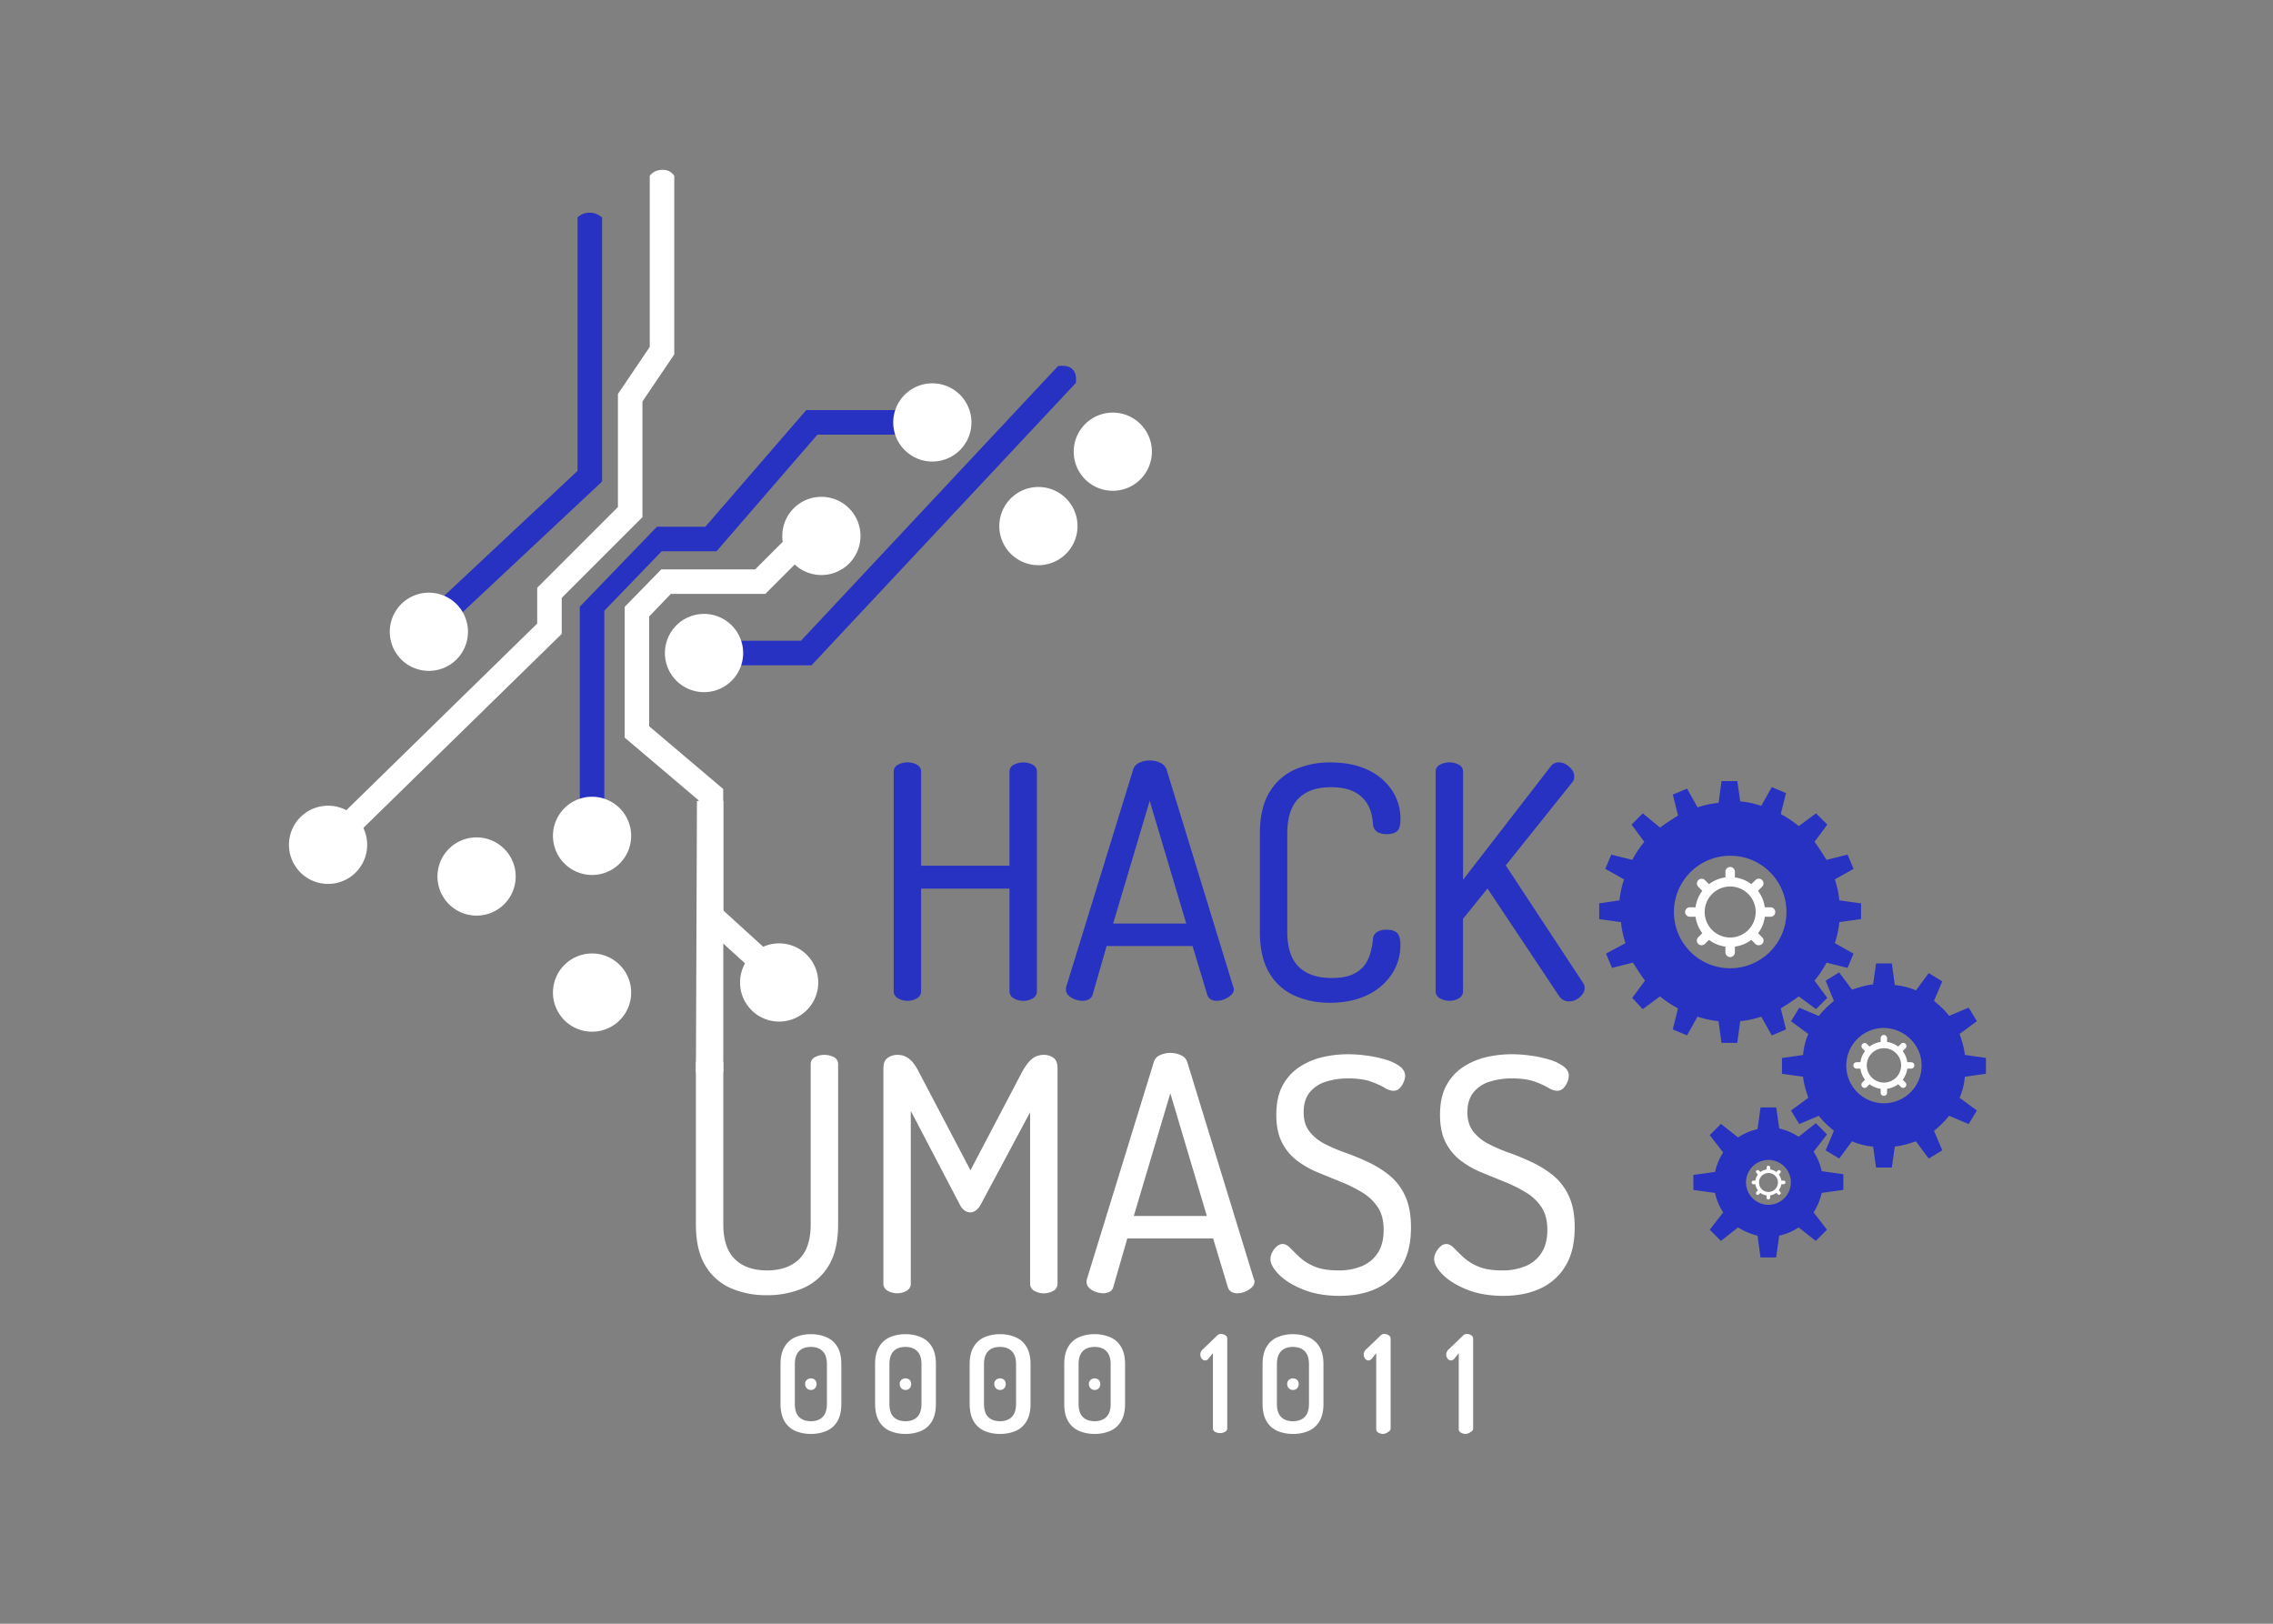 <?xml version="1.0" encoding="iso-8859-1"?>
<!-- Uploaded to: SVG Repo, www.svgrepo.com, Generator: SVG Repo Mixer Tools -->
<!DOCTYPE svg PUBLIC "-//W3C//DTD SVG 1.1//EN" "http://www.w3.org/Graphics/SVG/1.1/DTD/svg11.dtd">
<svg id="Layer_1" data-name="Layer 1" xmlns="http://www.w3.org/2000/svg" viewBox="0 0 1680 1200">
    <rect x="0" y="0" width="1680" height="1200" fill="#808080" stroke="none"/>
    <defs>
        <style>
            @keyframes rotation {
                from {
                    transform: rotate(0deg);
                }

                to {
                    transform: rotate(359deg);
                }
            }

            @keyframes counter-rotation {
                from {
                    transform: rotate(359deg);
                }

                to {
                    transform: rotate(0deg);
                }
            }
        </style>
    </defs>
    <title>HackUMass Logo Design</title>
    <rect x="1680" width="1680" height="1200" />
    <path style="fill: #ffffff;" d="M566.65,957.2A65.21,65.21,0,0,1,540.14,952a40.87,40.87,0,0,1-18.8-16.63q-7-11.45-7-30.73V786.57a5.63,5.63,0,0,1,3.13-5.31,15.38,15.38,0,0,1,14,0,5.63,5.63,0,0,1,3.13,5.31V904.66q0,17.6,8.56,25.91t23.74,8.31q15.18,0,23.74-8.31t8.56-25.91V786.57a5.63,5.63,0,0,1,3.13-5.31,15.38,15.38,0,0,1,14,0,5.64,5.64,0,0,1,3.13,5.31V904.66q0,19.29-7,30.73A40.76,40.76,0,0,1,593.52,952,66.69,66.69,0,0,1,566.65,957.2Z" />
    <path style="fill: #ffffff;" d="M663.05,955.76a14,14,0,0,1-6.87-1.81,5.84,5.84,0,0,1-3.25-5.42V789.46q0-5.55,3.25-7.71a12.16,12.16,0,0,1,6.87-2.17,14.23,14.23,0,0,1,6.63,1.44,16.84,16.84,0,0,1,5.06,4.22,37.75,37.75,0,0,1,4.46,7.11l38.08,72.54,38.08-72.54a46.81,46.81,0,0,1,4.7-7.11,16.6,16.6,0,0,1,5.06-4.22,13.65,13.65,0,0,1,6.39-1.44,11.83,11.83,0,0,1,7.11,2.17c2,1.44,3,4,3,7.71V948.53A5.89,5.89,0,0,1,778.5,954a14.4,14.4,0,0,1-14,0,5.88,5.88,0,0,1-3.14-5.42V822l-36.63,68.45a12.94,12.94,0,0,1-3.61,4.22A7.17,7.17,0,0,1,717,896a7.46,7.46,0,0,1-3.74-1.21,10.74,10.74,0,0,1-3.73-4.34L673.17,821v127.5A5.87,5.87,0,0,1,670,954,13.79,13.79,0,0,1,663.05,955.76Z" />
    <path style="fill: #ffffff;" d="M815.13,955.76a16.34,16.34,0,0,1-5.43-1.09,12,12,0,0,1-4.82-3,6.19,6.19,0,0,1-1.8-4.34,8,8,0,0,1,.24-1.93l49.4-160.27a7.9,7.9,0,0,1,4.58-5.3,18.09,18.09,0,0,1,7.72-1.69,17.46,17.46,0,0,1,8,1.81,8.28,8.28,0,0,1,4.58,5.18l49.16,160.27a3.83,3.83,0,0,1,.49,1.69,5.87,5.87,0,0,1-2.05,4.34,16.1,16.1,0,0,1-4.94,3.13,14.32,14.32,0,0,1-5.55,1.21,9.24,9.24,0,0,1-4.58-1.09,5.72,5.72,0,0,1-2.65-3.49l-10.84-35.91H833.2l-10.36,35.91a5.58,5.58,0,0,1-2.77,3.49A10.5,10.5,0,0,1,815.13,955.76ZM838,898.64h54L865,808Z" />
    <path style="fill: #ffffff;" d="M990.1,957.68q-15.44,0-27-4.7T945.27,941.9Q939,935.51,939,930.45a10.57,10.57,0,0,1,1.33-4.94,15.07,15.07,0,0,1,3.37-4.34,6.4,6.4,0,0,1,4.22-1.81c1.93,0,3.82,1,5.66,2.89s4.18,4.22,7,6.87a37,37,0,0,0,11,6.87q6.75,2.89,17.59,2.89a43.81,43.81,0,0,0,17.6-3.25,25.67,25.67,0,0,0,11.69-9.88q4.22-6.63,4.21-16.75,0-10.37-4.33-16.87a36.32,36.32,0,0,0-11.45-10.85,106.26,106.26,0,0,0-15.43-7.71l-16.87-6.87A70.94,70.94,0,0,1,959,858a39.25,39.25,0,0,1-11.33-13.38q-4.33-8.19-4.34-20.73,0-13.24,4.82-21.93a37.67,37.67,0,0,1,12.78-13.74,53.33,53.33,0,0,1,17.23-7.11,84.57,84.57,0,0,1,18.2-2,104.6,104.6,0,0,1,13.73,1,90.73,90.73,0,0,1,13.74,2.89,34.27,34.27,0,0,1,10.6,4.94q4.1,3,4.1,7.11a12.82,12.82,0,0,1-1,4.46,13.92,13.92,0,0,1-2.89,4.58,6.35,6.35,0,0,1-4.82,2.05,13.45,13.45,0,0,1-6.51-2.29,60.64,60.64,0,0,0-10.24-4.58q-6.39-2.29-16.75-2.29a53.66,53.66,0,0,0-16.27,2.41,24.58,24.58,0,0,0-12.05,7.95q-4.47,5.55-4.46,14.7,0,8.68,4.34,14.22a33.77,33.77,0,0,0,11.32,9.16A125.28,125.28,0,0,0,994.68,852q8.43,3,16.87,7a75.48,75.48,0,0,1,15.54,9.76,42,42,0,0,1,11.45,15.06q4.34,9.29,4.34,23.26,0,17.35-6.87,28.56a42.07,42.07,0,0,1-18.68,16.63Q1005.53,957.69,990.1,957.68Z" />
    <path style="fill: #ffffff;" d="M1111.09,957.68q-15.43,0-27-4.7t-17.83-11.08q-6.27-6.39-6.27-11.45a10.57,10.57,0,0,1,1.33-4.94,14.9,14.9,0,0,1,3.37-4.34,6.36,6.36,0,0,1,4.22-1.81c1.93,0,3.81,1,5.66,2.89s4.18,4.22,7,6.87a37,37,0,0,0,11,6.87q6.73,2.89,17.59,2.89a43.85,43.85,0,0,0,17.6-3.25,25.64,25.64,0,0,0,11.68-9.88q4.21-6.63,4.22-16.75,0-10.37-4.34-16.87a36.28,36.28,0,0,0-11.44-10.85,106.77,106.77,0,0,0-15.43-7.71l-16.87-6.87A70.71,70.71,0,0,1,1080,858a39.14,39.14,0,0,1-11.33-13.38q-4.34-8.19-4.34-20.73,0-13.24,4.82-21.93a37.65,37.65,0,0,1,12.77-13.74,53.48,53.48,0,0,1,17.24-7.11,84.55,84.55,0,0,1,18.19-2,104.63,104.63,0,0,1,13.74,1,90.73,90.73,0,0,1,13.74,2.89,34.27,34.27,0,0,1,10.6,4.94q4.1,3,4.1,7.11a12.82,12.82,0,0,1-1,4.46,13.79,13.79,0,0,1-2.9,4.58,6.33,6.33,0,0,1-4.82,2.05,13.39,13.39,0,0,1-6.5-2.29,60.79,60.79,0,0,0-10.25-4.58q-6.39-2.29-16.75-2.29a53.75,53.75,0,0,0-16.27,2.41,24.58,24.58,0,0,0-12,7.95q-4.46,5.55-4.46,14.7,0,8.68,4.34,14.22a33.81,33.81,0,0,0,11.33,9.16,125.28,125.28,0,0,0,15.43,6.63q8.43,3,16.87,7a75.48,75.48,0,0,1,15.54,9.76,42,42,0,0,1,11.45,15.06q4.34,9.29,4.34,23.26,0,17.35-6.87,28.56a42.07,42.07,0,0,1-18.68,16.63Q1126.52,957.69,1111.09,957.68Z" />
    <path id="Shape" style="fill: #ffffff;" d="M263.3,617l-12.67-13L397.05,460.84V434.37l59.67-59.65V291.17l23.52-34.79V129.88a13.52,13.52,0,0,1,3.78-3.14,12.52,12.52,0,0,1,5.26-1.19,11.17,11.17,0,0,1,5.37,1,11.77,11.77,0,0,1,3.71,3.31V261.93l-23.52,34.78v85.51l-59.67,59.66v26.58Z" />
    <polygon style="fill: #2832c2;" points="446.66 595.25 428.54 595.25 428.54 448.36 485.54 389.28 521.33 389.28 595.89 303.09 666.32 303.09 666.32 321.21 604.17 321.21 529.61 407.4 489.07 407.4 446.66 451.36 446.66 595.25" />
    <polygon style="fill: #ffffff;" points="555.81 716.65 516.4 680.77 516.4 591.49 461.69 545.1 461.69 448.52 488.76 420.79 558.15 420.79 578.7 400.24 591.51 413.05 565.66 438.9 495.84 438.9 479.81 455.59 479.81 536.72 534.53 583.09 534.53 672.78 537.5 675.49 568 703.26 555.81 716.65" />
    <path style="fill: #2832c2;" d="M337.71,456.35l-12.38-13.23L426.86,348V160.64a19.94,19.94,0,0,1,3.18-2.19A13.29,13.29,0,0,1,436,157.2a12.91,12.91,0,0,1,5,1,28.22,28.22,0,0,1,4,2.42V355.89Z" />
    <path style="fill: #ffffff;" d="M437.6,588.83a28.9,28.9,0,1,0,28.9,28.91A28.9,28.9,0,0,0,437.6,588.83Z" />
    
    <mask id="hole"><rect style="width: 100%; height: 100%; fill: #ffffff;"/><circle id="Oval" style="fill: #000000;" cx="352.27" cy="647.79" r="14.46" /></mask>
    <path style="fill: #ffffff;" d="M352.27,618.85a28.91,28.91,0,1,0,28.88,28.92A28.93,28.93,0,0,0,352.27,618.85Z" mask="url(#hole)"/>
    <mask id="hole2"><rect style="width: 100%; height: 100%; fill: #ffffff;"/><path style="fill: #000000;" d="M437.6,719.1a14.45,14.45,0,1,0,14.46,14.43A14.45,14.45,0,0,0,437.6,719.1Z" /></mask>
    <path style="fill: #ffffff;" d="M437.6,704.65a28.9,28.9,0,1,0,28.9,28.88A28.88,28.88,0,0,0,437.6,704.65Z" mask="url(#hole2)"/>
    <mask id="hole3"><rect style="width: 100%; height: 100%; fill: #ffffff;"/><path style="fill: #000000;" d="M242.51,609.85a14.47,14.47,0,1,0,14.43,14.48A14.47,14.47,0,0,0,242.51,609.85Z" /></mask>
    <path style="fill: #ffffff;" d="M242.51,595.45a28.9,28.9,0,1,0,28.87,28.87A28.87,28.87,0,0,0,242.51,595.45Z" mask="url(#hole3)"/>
    <mask id="hole4"><rect style="width: 100%; height: 100%; fill: #ffffff;"/><path style="fill: #000000;" d="M607.07,381.63a14.45,14.45,0,1,0,14.47,14.46A14.44,14.44,0,0,0,607.07,381.63Z" /></mask>
    <path style="fill: #ffffff;" d="M607.07,367.17A28.9,28.9,0,1,0,636,396.09,28.89,28.89,0,0,0,607.07,367.17Z" mask="url(#hole4)"/>
    <mask id="hole5"><rect style="width: 100%; height: 100%; fill: #ffffff;"/><path style="fill: #000000;" d="M689.11,297.71a14.45,14.45,0,1,0,14.45,14.44A14.44,14.44,0,0,0,689.11,297.71Z" /></mask>
    <path style="fill: #ffffff;" d="M689.11,283.29A28.9,28.9,0,1,0,718,312.16,28.88,28.88,0,0,0,689.11,283.29Z" mask="url(#hole5)"/>
    
    <path style="fill: #2832c2;" d="m 599.81,491.66 v 0 H 550.88 491.66 l 55.979,-0.003 -0.085,-18.114 3.418,-0.003 H 592 l 190,-203 c 4.74,-0.667 8.257,0.077 10.55,2.23 2.293,2.153 3.167,5.563 2.62,10.23 z" />
    <mask id="hole6"><rect style="width: 100%; height: 100%; fill: #ffffff;"/><path style="fill: #000000;" d="M520.39,468.15a14.46,14.46,0,1,0,14.43,14.46A14.46,14.46,0,0,0,520.39,468.15Z" /></mask>
    <path style="fill: #ffffff;" d="M520.39,453.7a28.91,28.91,0,1,0,28.88,28.9A28.91,28.91,0,0,0,520.39,453.7Z" mask="url(#hole6)"/>
    
    <path style="fill: #ffffff;" d="M317,438a28.9,28.9,0,1,0,28.89,28.89A28.9,28.9,0,0,0,317,438Z" />
    <path style="fill: #ffffff;" d="M575.89,697.19a28.9,28.9,0,1,0,28.89,28.93A28.9,28.9,0,0,0,575.89,697.19Z" />
    <path style="fill: #ffffff;" d="M822.48,304.93a28.89,28.89,0,1,0,28.89,28.87A28.88,28.88,0,0,0,822.48,304.93Z" />
    <path style="fill: #ffffff;" d="M767.5,359.9a28.9,28.9,0,1,0,28.9,28.87A28.88,28.88,0,0,0,767.5,359.9Z" />
    <polygon id="Path-2" style="fill: #ffffff;" points="514.35 792.53 515.13 591.93 534.6 591.93 534.6 792.53 514.35 792.53" />
    <path style="fill: #2832c2;" d="M670.68,739.63a13.89,13.89,0,0,1-6.87-1.81,5.84,5.84,0,0,1-3.26-5.42v-162a5.59,5.59,0,0,1,3.26-5.3,14.79,14.79,0,0,1,6.87-1.69,14.57,14.57,0,0,1,7,1.69,5.62,5.62,0,0,1,3.13,5.3v69.41h65.31V570.44a5.59,5.59,0,0,1,3.26-5.3,14.79,14.79,0,0,1,6.87-1.69,14.56,14.56,0,0,1,7,1.69,5.61,5.61,0,0,1,3.14,5.3v162a5.87,5.87,0,0,1-3.14,5.42,13.68,13.68,0,0,1-7,1.81,13.89,13.89,0,0,1-6.87-1.81,5.84,5.84,0,0,1-3.26-5.42V656.72H680.8V732.4a5.88,5.88,0,0,1-3.13,5.42A13.69,13.69,0,0,1,670.68,739.63Z" />
    <path style="fill: #2832c2;" d="M799.86,739.63a16.09,16.09,0,0,1-5.43-1.09,12,12,0,0,1-4.82-3,6.19,6.19,0,0,1-1.8-4.34,7.43,7.43,0,0,1,.24-1.92L837.45,569a7.92,7.92,0,0,1,4.58-5.3,18.09,18.09,0,0,1,7.72-1.69,17.59,17.59,0,0,1,8,1.81,8.33,8.33,0,0,1,4.58,5.18l49.16,160.28a3.9,3.9,0,0,1,.49,1.68,5.85,5.85,0,0,1-2,4.34,16.1,16.1,0,0,1-4.94,3.13,14.32,14.32,0,0,1-5.55,1.21,9.13,9.13,0,0,1-4.58-1.09,5.69,5.69,0,0,1-2.65-3.49l-10.84-35.91H817.93l-10.36,35.91a5.56,5.56,0,0,1-2.77,3.49A10.39,10.39,0,0,1,799.86,739.63Zm22.89-57.12h54l-27-90.62Z" />
    <path style="fill: #2832c2;" d="M982.78,741.08A63.38,63.38,0,0,1,957,735.89a40.69,40.69,0,0,1-18.8-16.75q-7-11.57-7-30.6V616q0-19,7.11-30.61a41.47,41.47,0,0,1,18.92-16.75A63.54,63.54,0,0,1,983,563.45q16.4,0,28,5.54a43,43,0,0,1,17.83,15.07,38,38,0,0,1,6.27,21.33q0,6.75-2.53,8.91t-7.59,2.17q-4.83,0-7.35-1.93a6.74,6.74,0,0,1-2.78-5.06,53.43,53.43,0,0,0-1.32-8.31,25.14,25.14,0,0,0-4.34-9.16,23.94,23.94,0,0,0-9.4-7.35q-6.15-2.89-16.27-2.89-15.42,0-23.74,8.31T951.45,616v72.55q0,17.6,8.43,25.9t24.35,8.32q10.11,0,16-2.89a21.73,21.73,0,0,0,8.8-7.23,29.24,29.24,0,0,0,4.1-9.28,73.89,73.89,0,0,0,1.68-9.28,6.36,6.36,0,0,1,2.9-5.3,13.29,13.29,0,0,1,7.23-1.69q5.05,0,7.59,2.29t2.53,9a38.57,38.57,0,0,1-6.39,21.57,43.77,43.77,0,0,1-18.07,15.42Q998.92,741.08,982.78,741.08Z" />
    <path style="fill: #2832c2;" d="M1071.23,739.63a13.89,13.89,0,0,1-6.87-1.81,5.83,5.83,0,0,1-3.25-5.42v-162a5.58,5.58,0,0,1,3.25-5.3,14.79,14.79,0,0,1,6.87-1.69,14.57,14.57,0,0,1,7,1.69,5.6,5.6,0,0,1,3.13,5.3v79.77l64.84-83.87a7.11,7.11,0,0,1,6-2.89,10.29,10.29,0,0,1,5.3,1.57,14.34,14.34,0,0,1,4.34,3.85,8.22,8.22,0,0,1,1.69,4.94,11.14,11.14,0,0,1-.24,2.17,4.19,4.19,0,0,1-1.21,2.17l-49.16,61.46,57.12,86.76a6.16,6.16,0,0,1,1.2,3.62,8.11,8.11,0,0,1-1.69,4.94,13.11,13.11,0,0,1-4.33,3.74,12,12,0,0,1-5.79,1.44,8.6,8.6,0,0,1-3.86-1,8.85,8.85,0,0,1-3.37-3.14l-52.78-79.29-18.08,22.42V732.4a5.86,5.86,0,0,1-3.13,5.42A13.69,13.69,0,0,1,1071.23,739.63Z" />
    <!-- Binary Number  -->
    <path style="fill: #ffffff;" d="M599.28,1059.72a28.61,28.61,0,0,1-11.4-2.2,17.21,17.21,0,0,1-8-7.1q-2.94-4.9-3-13v-29.1q0-8.1,3-13a17.18,17.18,0,0,1,8-7.1,28.38,28.38,0,0,1,11.45-2.2,28.79,28.79,0,0,1,11.45,2.2,17,17,0,0,1,8.1,7.1q3,4.89,2.95,13v29.1q0,8.1-2.95,13a17.16,17.16,0,0,1-8.05,7.1A28.87,28.87,0,0,1,599.28,1059.72Zm0-9.4c3.74,0,6.65-1,8.75-3.15s3.15-5.35,3.15-9.75v-29.1q0-6.6-3.15-9.75c-2.1-2.1-5-3.15-8.75-3.15s-6.63,1.05-8.7,3.15-3.1,5.35-3.1,9.75v29.1q0,6.6,3.1,9.75T599.28,1050.32Zm.1-23.1a4.13,4.13,0,0,1-3.1-1.25,4.39,4.39,0,0,1-1.2-3.15,3.9,3.9,0,0,1,1.2-3,4.29,4.29,0,0,1,3.1-1.15,4.09,4.09,0,0,1,3,1.15,4,4,0,0,1,1.15,3,4.48,4.48,0,0,1-1.15,3.15A3.94,3.94,0,0,1,599.38,1027.22Z" />
    <path style="fill: #ffffff;" d="M669.18,1059.72a28.61,28.61,0,0,1-11.4-2.2,17.21,17.21,0,0,1-8-7.1q-2.94-4.9-3-13v-29.1q0-8.1,3-13a17.18,17.18,0,0,1,8-7.1,28.38,28.38,0,0,1,11.45-2.2,28.79,28.79,0,0,1,11.45,2.2,17,17,0,0,1,8.1,7.1q3,4.89,2.95,13v29.1q0,8.1-2.95,13a17.16,17.16,0,0,1-8.05,7.1A28.87,28.87,0,0,1,669.18,1059.72Zm0-9.4c3.74,0,6.65-1,8.75-3.15s3.15-5.35,3.15-9.75v-29.1q0-6.6-3.15-9.75c-2.1-2.1-5-3.15-8.75-3.15s-6.63,1.05-8.7,3.15-3.1,5.35-3.1,9.75v29.1q0,6.6,3.1,9.75T669.18,1050.32Zm.1-23.1a4.13,4.13,0,0,1-3.1-1.25,4.39,4.39,0,0,1-1.2-3.15,3.9,3.9,0,0,1,1.2-3,4.29,4.29,0,0,1,3.1-1.15,4.09,4.09,0,0,1,3.05,1.15,4,4,0,0,1,1.15,3,4.48,4.48,0,0,1-1.15,3.15A3.94,3.94,0,0,1,669.28,1027.22Z" />
    <path style="fill: #ffffff;" d="M739.08,1059.72a28.61,28.61,0,0,1-11.4-2.2,17.21,17.21,0,0,1-8-7.1q-2.94-4.9-3-13v-29.1q0-8.1,3-13a17.18,17.18,0,0,1,8-7.1,28.35,28.35,0,0,1,11.45-2.2,28.79,28.79,0,0,1,11.45,2.2,17,17,0,0,1,8.1,7.1q3,4.89,3,13v29.1q0,8.1-3,13a17.16,17.16,0,0,1-8,7.1A28.87,28.87,0,0,1,739.08,1059.72Zm0-9.4q5.59,0,8.75-3.15t3.15-9.75v-29.1q0-6.6-3.15-9.75t-8.75-3.15q-5.6,0-8.7,3.15t-3.1,9.75v29.1q0,6.6,3.1,9.75T739.08,1050.32Zm.1-23.1a4.13,4.13,0,0,1-3.1-1.25,4.39,4.39,0,0,1-1.2-3.15,3.9,3.9,0,0,1,1.2-3,4.29,4.29,0,0,1,3.1-1.15,4.11,4.11,0,0,1,3.05,1.15,4,4,0,0,1,1.15,3,4.48,4.48,0,0,1-1.15,3.15A4,4,0,0,1,739.18,1027.22Z" />
    <path style="fill: #ffffff;" d="M809,1059.72a28.61,28.61,0,0,1-11.4-2.2,17.21,17.21,0,0,1-8.05-7.1q-3-4.9-2.95-13v-29.1q0-8.1,2.95-13a17.13,17.13,0,0,1,8-7.1A28.35,28.35,0,0,1,809,986a28.79,28.79,0,0,1,11.45,2.2,17.08,17.08,0,0,1,8.1,7.1q3,4.89,3,13v29.1q0,8.1-3,13a17.21,17.21,0,0,1-8,7.1A28.87,28.87,0,0,1,809,1059.72Zm0-9.4q5.6,0,8.75-3.15t3.15-9.75v-29.1q0-6.6-3.15-9.75T809,995.42q-5.6,0-8.7,3.15t-3.1,9.75v29.1q0,6.6,3.1,9.75T809,1050.32Zm.1-23.1A4.11,4.11,0,0,1,806,1026a4.39,4.39,0,0,1-1.2-3.15,3.9,3.9,0,0,1,1.2-3,4.28,4.28,0,0,1,3.1-1.15,4.11,4.11,0,0,1,3,1.15,4,4,0,0,1,1.15,3,4.48,4.48,0,0,1-1.15,3.15A4,4,0,0,1,809.08,1027.22Z" />
    <path style="fill: #ffffff;" d="M901.78,1059.12a7.51,7.51,0,0,1-3.65-.9,2.83,2.83,0,0,1-1.65-2.6V1000l-3.5,4.4a5.34,5.34,0,0,1-1.15.75,2.67,2.67,0,0,1-1.05.25,3.09,3.09,0,0,1-2.6-1.35,4.84,4.84,0,0,1-1-3,4.73,4.73,0,0,1,.6-2.3,5.56,5.56,0,0,1,1.5-1.8l10.4-10a3.83,3.83,0,0,1,1.15-.8,3.66,3.66,0,0,1,1.55-.3,6.13,6.13,0,0,1,3.2.9,2.86,2.86,0,0,1,1.5,2.6v66.2a2.83,2.83,0,0,1-1.65,2.6A7.51,7.51,0,0,1,901.78,1059.12Z" />
    <path style="fill: #ffffff;" d="M955.58,1059.72a28.61,28.61,0,0,1-11.4-2.2,17.21,17.21,0,0,1-8-7.1q-3-4.9-3-13v-29.1q0-8.1,3-13a17.13,17.13,0,0,1,8-7.1,28.35,28.35,0,0,1,11.45-2.2,28.79,28.79,0,0,1,11.45,2.2,17.08,17.08,0,0,1,8.1,7.1q3,4.89,3,13v29.1q0,8.1-3,13a17.21,17.21,0,0,1-8,7.1A28.87,28.87,0,0,1,955.58,1059.72Zm0-9.4q5.59,0,8.75-3.15t3.15-9.75v-29.1q0-6.6-3.15-9.75t-8.75-3.15q-5.6,0-8.7,3.15t-3.1,9.75v29.1q0,6.6,3.1,9.75T955.58,1050.32Zm.1-23.1a4.11,4.11,0,0,1-3.1-1.25,4.39,4.39,0,0,1-1.2-3.15,3.9,3.9,0,0,1,1.2-3,4.28,4.28,0,0,1,3.1-1.15,4.11,4.11,0,0,1,3.05,1.15,4,4,0,0,1,1.15,3,4.48,4.48,0,0,1-1.15,3.15A4,4,0,0,1,955.68,1027.22Z" />
    <path style="fill: #ffffff;" d="M1022.48,1059.72a7.48,7.48,0,0,1-3.65-.9,2.83,2.83,0,0,1-1.65-2.6V1000l-3.5,4.4a5.6,5.6,0,0,1-1.15.75,2.67,2.67,0,0,1-1,.25,3.08,3.08,0,0,1-2.6-1.35,4.84,4.84,0,0,1-1-3,4.73,4.73,0,0,1,.6-2.3,5.56,5.56,0,0,1,1.5-1.8l10.4-10a3.71,3.71,0,0,1,1.15-.8,3.66,3.66,0,0,1,1.55-.3,6.13,6.13,0,0,1,3.2.9,2.86,2.86,0,0,1,1.5,2.6v66.2a2.83,2.83,0,0,1-1.65,2.6A7.51,7.51,0,0,1,1022.48,1059.72Z" />
    <path style="fill: #ffffff;" d="M1083.48,1059.72a7.48,7.48,0,0,1-3.65-.9,2.83,2.83,0,0,1-1.65-2.6V1000l-3.5,4.4a5.6,5.6,0,0,1-1.15.75,2.67,2.67,0,0,1-1,.25,3.08,3.08,0,0,1-2.6-1.35,4.84,4.84,0,0,1-1-3,4.73,4.73,0,0,1,.6-2.3,5.56,5.56,0,0,1,1.5-1.8l10.4-10a3.71,3.71,0,0,1,1.15-.8,3.66,3.66,0,0,1,1.55-.3,6.13,6.13,0,0,1,3.2.9,2.86,2.86,0,0,1,1.5,2.6v66.2a2.83,2.83,0,0,1-1.65,2.6A7.51,7.51,0,0,1,1083.48,1059.72Z" />
    <!-- Gears -->
    <g style="animation: rotation 5s infinite linear; transform-origin: 1278.775px 673.995px;">
        <path style="fill: #2832c2;" d="M1284.07,577.25h-11.65l-2.21,16.08a69.56,69.56,0,0,0-15.53,3.33l-7.76-13.86-10.53,4.43,3.88,15.52c-4.44,2.78-8.87,5.55-13.31,8.88l-12.75-10.54-8.32,8.32,9.43,12.75a79,79,0,0,0-8.87,13.31l-15.53-3.89-4.43,10.54,13.86,7.76A70.73,70.73,0,0,0,1197,665.4l-15,2.22v11.64l16.08,2.22a70.13,70.13,0,0,0,3.33,15.53L1187,704.77l4.44,10.53,15.52-3.88c2.77,4.44,5.55,8.87,8.87,13.31l-9.42,12.75,7.76,8.32,12.75-9.43a79,79,0,0,0,13.31,8.87l-3.88,15.52,10.53,4.44,7.76-13.86a70.7,70.7,0,0,0,15.53,3.33l2.21,16.07h11.65l2.21-16.07a70.7,70.7,0,0,0,15.53-3.33l7.76,13.86,10.53-4.44-3.88-15.52c4.44-2.77,8.87-5.54,13.31-8.87l12.75,9.43,8.32-8.32-9.43-12.75a79,79,0,0,0,8.87-13.31l15.53,3.88,4.43-10.53L1356.14,697a70.7,70.7,0,0,0,3.33-15.53l16.08-2.22V667.62l-16.08-2.22a70.73,70.73,0,0,0-3.33-15.52l13.86-7.76-4.43-10.54L1350,635.47c-2.77-4.44-5.54-8.88-8.87-13.31l9.43-12.75-8.32-8.32-12.75,9.43a79,79,0,0,0-13.31-8.87l3.88-15.53-10.53-4.43-7.76,13.86a70.13,70.13,0,0,0-15.53-3.33ZM1320.38,674a41.58,41.58,0,1,1-41.58-41.58A41.46,41.46,0,0,1,1320.38,674Z" />
        <path style="fill: #ffffff;" d="M1308.57,670.51h-4.21a25.77,25.77,0,0,0-5-12.15l3-3a3.49,3.49,0,1,0-4.94-4.93l-3,3a25.32,25.32,0,0,0-12.14-5v-4.21a3.5,3.5,0,0,0-7,0v4.21a25.74,25.74,0,0,0-12.14,5l-3-3a3.49,3.49,0,0,0-4.94,4.93l3,3a25.3,25.3,0,0,0-5,12.15h-4.21a3.49,3.49,0,1,0,0,7h4.21a25.72,25.72,0,0,0,5,12.14l-3,3a3.47,3.47,0,0,0,2.44,5.93,3.67,3.67,0,0,0,2.5-1l3-3a25.27,25.27,0,0,0,12.14,5v4.22a3.5,3.5,0,0,0,7,0v-4.22a25.72,25.72,0,0,0,12.14-5l3,3a3.46,3.46,0,0,0,2.5,1,3.65,3.65,0,0,0,2.49-1,3.44,3.44,0,0,0,0-4.93l-3-3a25.23,25.23,0,0,0,5-12.14h4.22a3.47,3.47,0,0,0,3.49-3.49A3.53,3.53,0,0,0,1308.57,670.51Zm-29.77,22.34A18.85,18.85,0,1,1,1297.65,674,18.87,18.87,0,0,1,1278.8,692.85Z" />
    </g>
    <g style="animation: counter-rotation 3.75s infinite linear; transform-origin: 1392.455px 787.435px;">
        <path style="fill: #2832c2;" d="M1398.28,712h-11.65l-2.21,15.52c-5.55.55-10.59,2.22-15.58,3.88l-9.48-12.75-10,6.1,6.1,15a69.17,69.17,0,0,0-11.14,11.09l-14.47-6.1-6.1,10,12.8,9.42a49.51,49.51,0,0,0-3.88,15.53l-15.58,2.21v11.65l15.58,2.21c.56,5.55,2.22,10.54,3.88,15.53l-12.8,9.42,6.1,10,14.47-6.1c3.32,4.44,7.2,7.77,11.14,11.09l-6.1,14.42,10,6.1,9.48-12.76a49.27,49.27,0,0,0,15.58,3.88l2.21,15.53h11.65l2.21-15.53c5.55-.55,10.59-2.21,15.58-3.88l9.48,12.76,10-6.1-6.1-14.42a69.58,69.58,0,0,0,11.14-11.09l14.48,6.1,6.09-10-12.8-9.42a49.51,49.51,0,0,0,3.88-15.53l15.58-2.21V781.83l-15.58-2.21c-.56-5.55-2.22-10.54-3.88-15.53l12.8-9.42-6.09-10-14.48,6.1c-3.32-4.44-7.2-7.77-11.14-11.09l6.1-14.42-10-6.1-9.48,12.76a49.55,49.55,0,0,0-15.58-3.89Zm22,75.4a27.84,27.84,0,1,1-27.83-27.72C1407.87,760,1420.29,772.41,1420.29,787.38Z" />
        <path style="fill: #ffffff;" d="M1412.53,785h-2.82a17.26,17.26,0,0,0-3.4-8.21l2-2a2.36,2.36,0,1,0-3.34-3.33l-2,2a17.36,17.36,0,0,0-8.21-3.4v-2.82a2.36,2.36,0,0,0-2.37-2.37,2.32,2.32,0,0,0-2.37,2.37v2.82a17.2,17.2,0,0,0-8.21,3.4l-2-2a2.36,2.36,0,0,0-3.34,3.33l2,2a17.36,17.36,0,0,0-3.4,8.21h-2.82a2.36,2.36,0,0,0-2.37,2.37,2.33,2.33,0,0,0,2.37,2.37h2.82a17.26,17.26,0,0,0,3.4,8.2l-2,2a2.41,2.41,0,0,0,0,3.33,2.32,2.32,0,0,0,3.34,0l2-2a17.34,17.34,0,0,0,8.21,3.39v2.83a2.36,2.36,0,0,0,2.37,2.37,2.33,2.33,0,0,0,2.37-2.37v-2.83a17.28,17.28,0,0,0,8.21-3.39l2,2a2.32,2.32,0,0,0,3.34,0,2.41,2.41,0,0,0,0-3.33l-2-2a17.28,17.28,0,0,0,3.4-8.2h2.82a2.37,2.37,0,0,0,2.37-2.37A2.33,2.33,0,0,0,1412.53,785Zm-20.07,15.06a12.7,12.7,0,1,1,12.7-12.69A12.73,12.73,0,0,1,1392.46,800.07Z" />
    </g>
    <g style="animation: rotation 2.5s infinite linear; transform-origin: 1307.025px 873.845px;">
        <path style="fill: #2832c2;" d="M1312.84,818.42h-11.59L1299,834.5a41.63,41.63,0,0,0-14.36,6.1l-12.7-10-8.26,8.32,9.92,12.75a45.62,45.62,0,0,0-6,14.42l-16,2.21v11.09l16,2.22a43.07,43.07,0,0,0,6,14.41l-9.92,12.76,8.26,8.31,12.7-10a46.78,46.78,0,0,0,14.36,6.1l2.21,16.08h11.59l2.22-16.08a41.8,41.8,0,0,0,14.36-6.1l12.69,10,8.26-8.31L1340.45,896a45.48,45.48,0,0,0,6-14.41l16-2.22V867.77l-16-2.22a42.66,42.66,0,0,0-6-14.41l9.92-12.76-8.26-8.31-12.69,10a46.88,46.88,0,0,0-14.36-6.1Zm10.81,55.45a16.58,16.58,0,1,1-16.58-16.64A16.56,16.56,0,0,1,1323.65,873.87Z" />
        <path style="fill: #ffffff;" d="M1318.19,872.54h-1.57a10.16,10.16,0,0,0-1.9-4.55l1.07-1.08a1.29,1.29,0,0,0,0-1.82,1.31,1.31,0,0,0-1.82,0l-1.07,1.08a9.74,9.74,0,0,0-4.56-1.91v-1.57a1.33,1.33,0,0,0-2.65,0v1.57a10.11,10.11,0,0,0-4.55,1.91l-1.07-1.08a1.29,1.29,0,0,0-1.83,1.82l1.08,1.08a9.65,9.65,0,0,0-1.9,4.55h-1.58a1.33,1.33,0,0,0,0,2.65h1.58a10,10,0,0,0,1.9,4.55l-1.08,1.08a1.31,1.31,0,0,0,0,1.82,1.21,1.21,0,0,0,1.83,0l1.07-1.07a9.84,9.84,0,0,0,4.55,1.9V885a1.33,1.33,0,1,0,2.65,0v-1.57a10.19,10.19,0,0,0,4.56-1.9l1.07,1.07a1.33,1.33,0,0,0,.91.42,1.31,1.31,0,0,0,.91-.42,1.29,1.29,0,0,0,0-1.82l-1.07-1.08a9.75,9.75,0,0,0,1.9-4.55h1.57a1.33,1.33,0,1,0,0-2.65Zm-11.09,8.36a7,7,0,1,1,7-7A7,7,0,0,1,1307.1,880.9Z" />
    </g>
</svg>
